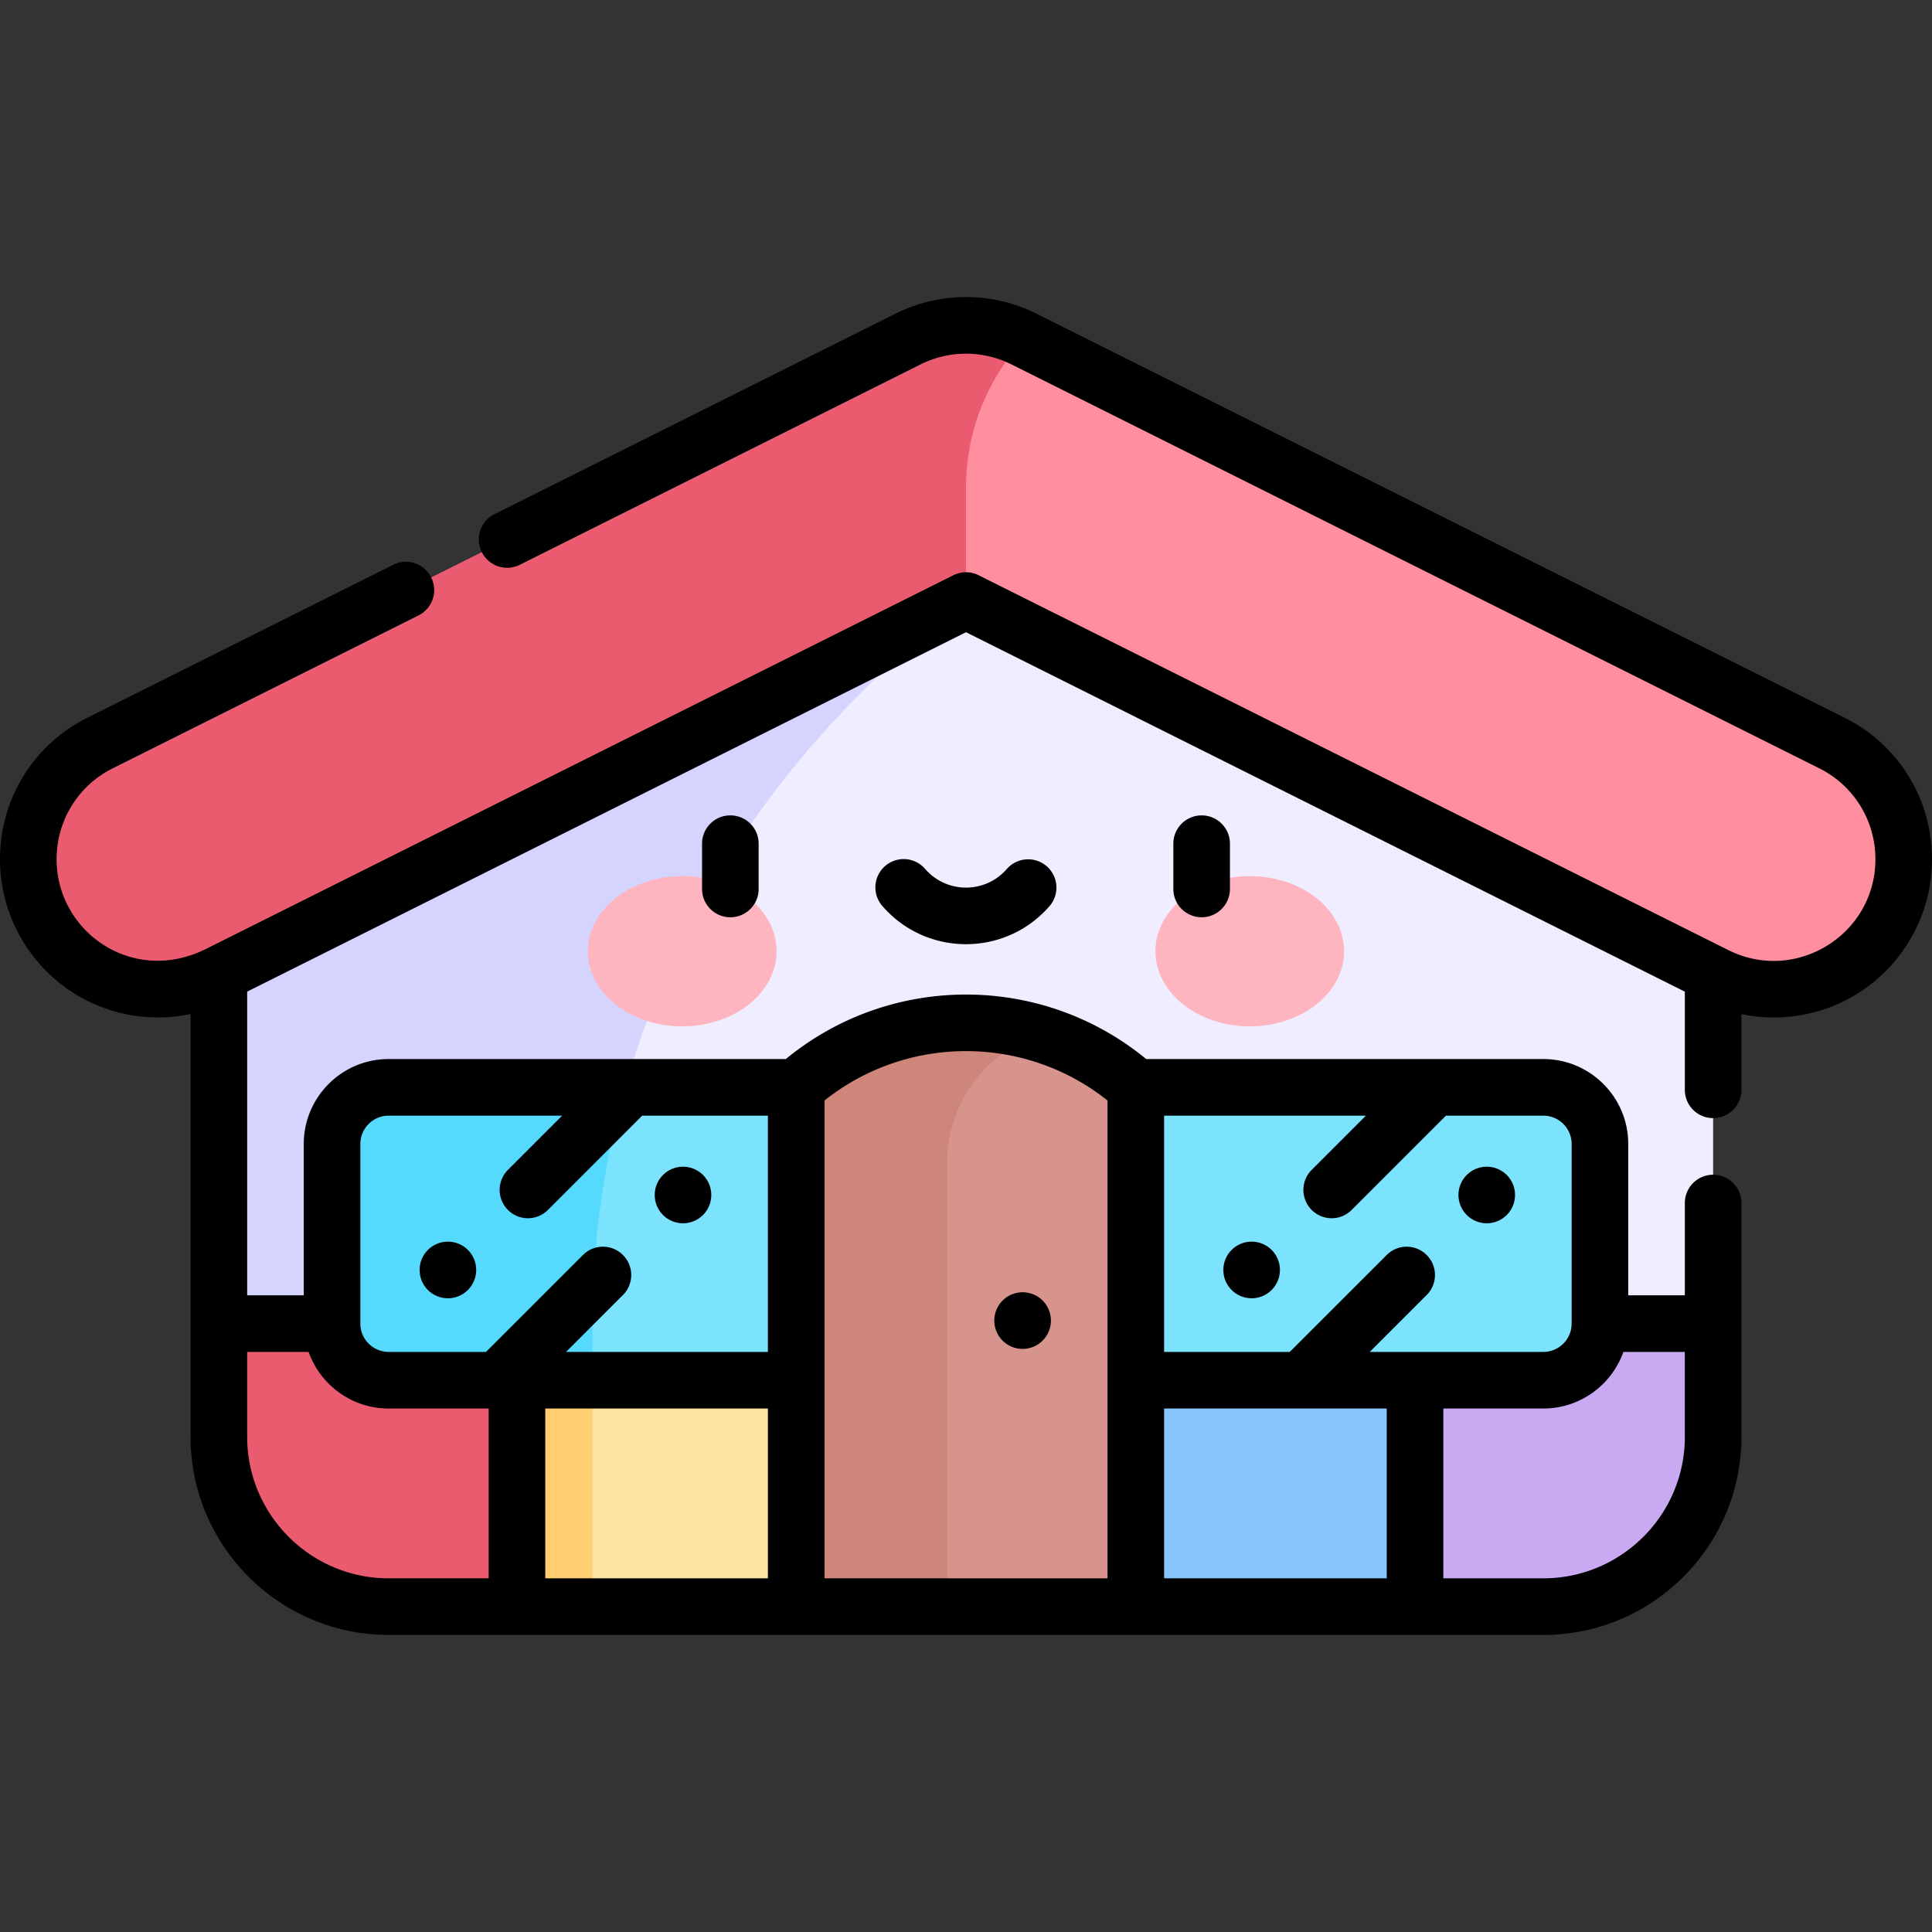 <svg id="Capa_1" height="512" width="512"><rect width="100%" height="100%" fill="#333333" stroke="none"/><path d="M364 173.686l-108-55.328h-.001L58 214.923v165.85c0 24.853 20.147 45 45 45h306c24.853 0 45-20.147 45-45V218.729z" fill="#efedff"/><path d="M255.999 159.157v-40.799L58 214.923v165.85c0 24.853 20.147 45 45 45h54v-75c0-75.904 36.644-143.637 98.999-191.616z" fill="#d4d4ff"/><path d="M485.458 196.891L271.398 89.863l-44.399 24 29 45.294 198.66 99.331c17.01 8.506 37.693 1.611 46.198-15.398 8.505-17.011 1.611-37.694-15.399-46.199z" fill="#ff8e9e"/><path d="M271.398 89.863a34.147 34.147 0 00-15.399-3.635 34.426 34.426 0 00-15.399 3.635L26.542 196.891c-17.01 8.505-23.904 29.188-15.399 46.198 8.505 17.008 29.188 23.904 46.198 15.398L256 159.156v-29.962a57.927 57.927 0 0115.398-39.331zM103 425.773h34l20-37.5-20-37.5H58v30c0 24.853 20.147 45 45 45z" fill="#ea5b70"/><path d="M137 350.772v75.001h119l20-37.5-20-37.501z" fill="#fce3a0"/><path d="M137 350.772h20v75h-20z" fill="#ffce71"/><path d="M256 425.773h119l20-37.5-20-37.501H256z" fill="#88c5fd"/><path d="M375 425.773h34c24.853 0 45-20.147 45-45v-30h-79z" fill="#c9aaf2"/><path d="M424 350.772v-47.614c0-8.284-6.716-15-15-15H103c-8.284 0-15 6.716-15 15v47.614c0 8.284 6.716 15 15 15h306c8.284 0 15-6.715 15-15z" fill="#7ce3ff"/><path d="M103 288.158c-8.284 0-15 6.716-15 15v47.614c0 8.284 6.716 15 15 15h54v-15c0-21.625 2.985-42.583 8.681-62.614z" fill="#55dafe"/><path d="M275.973 274.073c-21.935-6.76-46.671-2.184-64.973 14.085v137.614h90V288.158a67.529 67.529 0 00-25.027-14.085z" fill="#d6948c"/><path d="M275.973 274.073c-21.935-6.76-46.671-2.184-64.973 14.085v137.614h40V308.174c0-15.492 9.922-29.384 24.704-34.017l.269-.084z" fill="#ce857a"/><path d="M180.798 232.18c-13.807 0-25 8.913-25 19.909 0 10.995 11.193 19.908 25 19.908s25-8.913 25-19.908c0-10.996-11.193-19.909-25-19.909zm150.404 0c-13.807 0-25 8.913-25 19.909 0 10.995 11.193 19.908 25 19.908s25-8.913 25-19.908c0-10.996-11.193-19.909-25-19.909z" fill="#ffb5c0"/><path d="M488.812 190.183L274.752 83.155c-12.168-6.083-26.068-5.719-37.506 0L131.04 136.257a7.5 7.5 0 106.708 13.417l106.206-53.103c7.321-3.658 16.246-3.921 24.091 0l214.06 107.028c9.188 4.594 14.896 13.834 14.896 24.116 0 19.966-21.075 33.024-38.985 24.064l-198.661-99.331a7.491 7.491 0 00-6.708 0L54.644 251.451C35.125 261.217 15 246.923 15 227.717c0-10.282 5.708-19.523 14.896-24.118l81.019-40.51a7.5 7.5 0 10-6.708-13.417l-81.019 40.51C8.885 197.335 0 211.717 0 227.717 0 250.4 18.273 269.63 41.968 269.63c2.897 0 5.744-.31 8.532-.892v112.034c0 28.948 23.551 52.5 52.5 52.5h306c28.948 0 52.5-23.552 52.5-52.5v-61.957c0-4.143-3.357-7.5-7.5-7.5s-7.5 3.357-7.5 7.5v24.457h-15v-40.114c0-12.406-10.094-22.5-22.5-22.5H303.749c-27.717-22.788-67.78-22.788-95.497 0H103c-12.407 0-22.5 10.094-22.5 22.5v40.114h-15v-80.479l190.5-95.25 190.5 95.25v26.022c0 4.143 3.357 7.5 7.5 7.5s7.5-3.357 7.5-7.5V268.74c2.788.582 5.635.892 8.533.892 23.728 0 41.967-19.269 41.967-41.916 0-16.002-8.885-30.382-23.188-37.533zM430.21 358.272h16.29v22.5c0 20.678-16.822 37.5-37.5 37.5h-26.5v-45H409c9.777 0 18.114-6.271 21.21-15zM308.5 295.658h53.479l-14.376 14.375a7.517 7.517 0 000 10.61 7.49 7.49 0 0010.61 0l24.985-24.985H409c4.136 0 7.5 3.364 7.5 7.5v47.614c0 4.136-3.364 7.5-7.5 7.5h-45.996l15.078-15.08c2.894-2.873 2.977-7.644 0-10.6-2.924-2.946-7.694-2.926-10.6 0L341.8 358.271h-33.3zm0 77.614h59v45h-59zm-90-81.628c21.914-17.453 53.086-17.454 75 .001v126.627h-75zm-15 126.628h-59v-45h59zm-108-115.114c0-4.136 3.364-7.5 7.5-7.5h45.979l-14.376 14.375a7.517 7.517 0 000 10.61 7.49 7.49 0 0010.61 0l24.985-24.985H203.5v62.614h-53.496l15.078-15.08c2.894-2.873 2.977-7.644 0-10.6-2.924-2.946-7.694-2.926-10.6 0L128.8 358.271H103c-4.136 0-7.5-3.364-7.5-7.5zm-13.71 55.114c3.096 8.729 11.432 15 21.21 15h26.5v45H103c-20.678 0-37.5-16.822-37.5-37.5v-22.5z"/><path d="M271 342.465c-4.142 0-7.5 3.362-7.5 7.505s3.358 7.5 7.5 7.5a7.5 7.5 0 007.5-7.511 7.495 7.495 0 00-7.5-7.494zm-84.949-118.88v12c0 4.143 3.357 7.5 7.5 7.5s7.5-3.357 7.5-7.5v-12c0-4.143-3.357-7.5-7.5-7.5s-7.5 3.357-7.5 7.5zm124.897 0v12c0 4.143 3.357 7.5 7.5 7.5s7.5-3.357 7.5-7.5v-12c0-4.143-3.357-7.5-7.5-7.5s-7.5 3.357-7.5 7.5zM266.81 230.3c-5.726 6.569-15.898 6.563-21.619 0a7.5 7.5 0 10-11.309 9.853c11.702 13.431 32.545 13.419 44.236 0a7.498 7.498 0 00-.728-10.581 7.496 7.496 0 00-10.58.728zM118.702 344.053a7.492 7.492 0 007.49-7.5 7.49 7.49 0 00-7.5-7.5c-4.139 0-7.49 3.352-7.49 7.5s3.35 7.5 7.5 7.5z"/><circle cx="181.002" cy="316.683" r="7.5"/><path d="M331.692 329.053c-4.139 0-7.49 3.352-7.49 7.5s3.35 7.5 7.5 7.5a7.492 7.492 0 007.49-7.5 7.49 7.49 0 00-7.5-7.5z"/><circle cx="394.002" cy="316.683" r="7.5"/></svg>